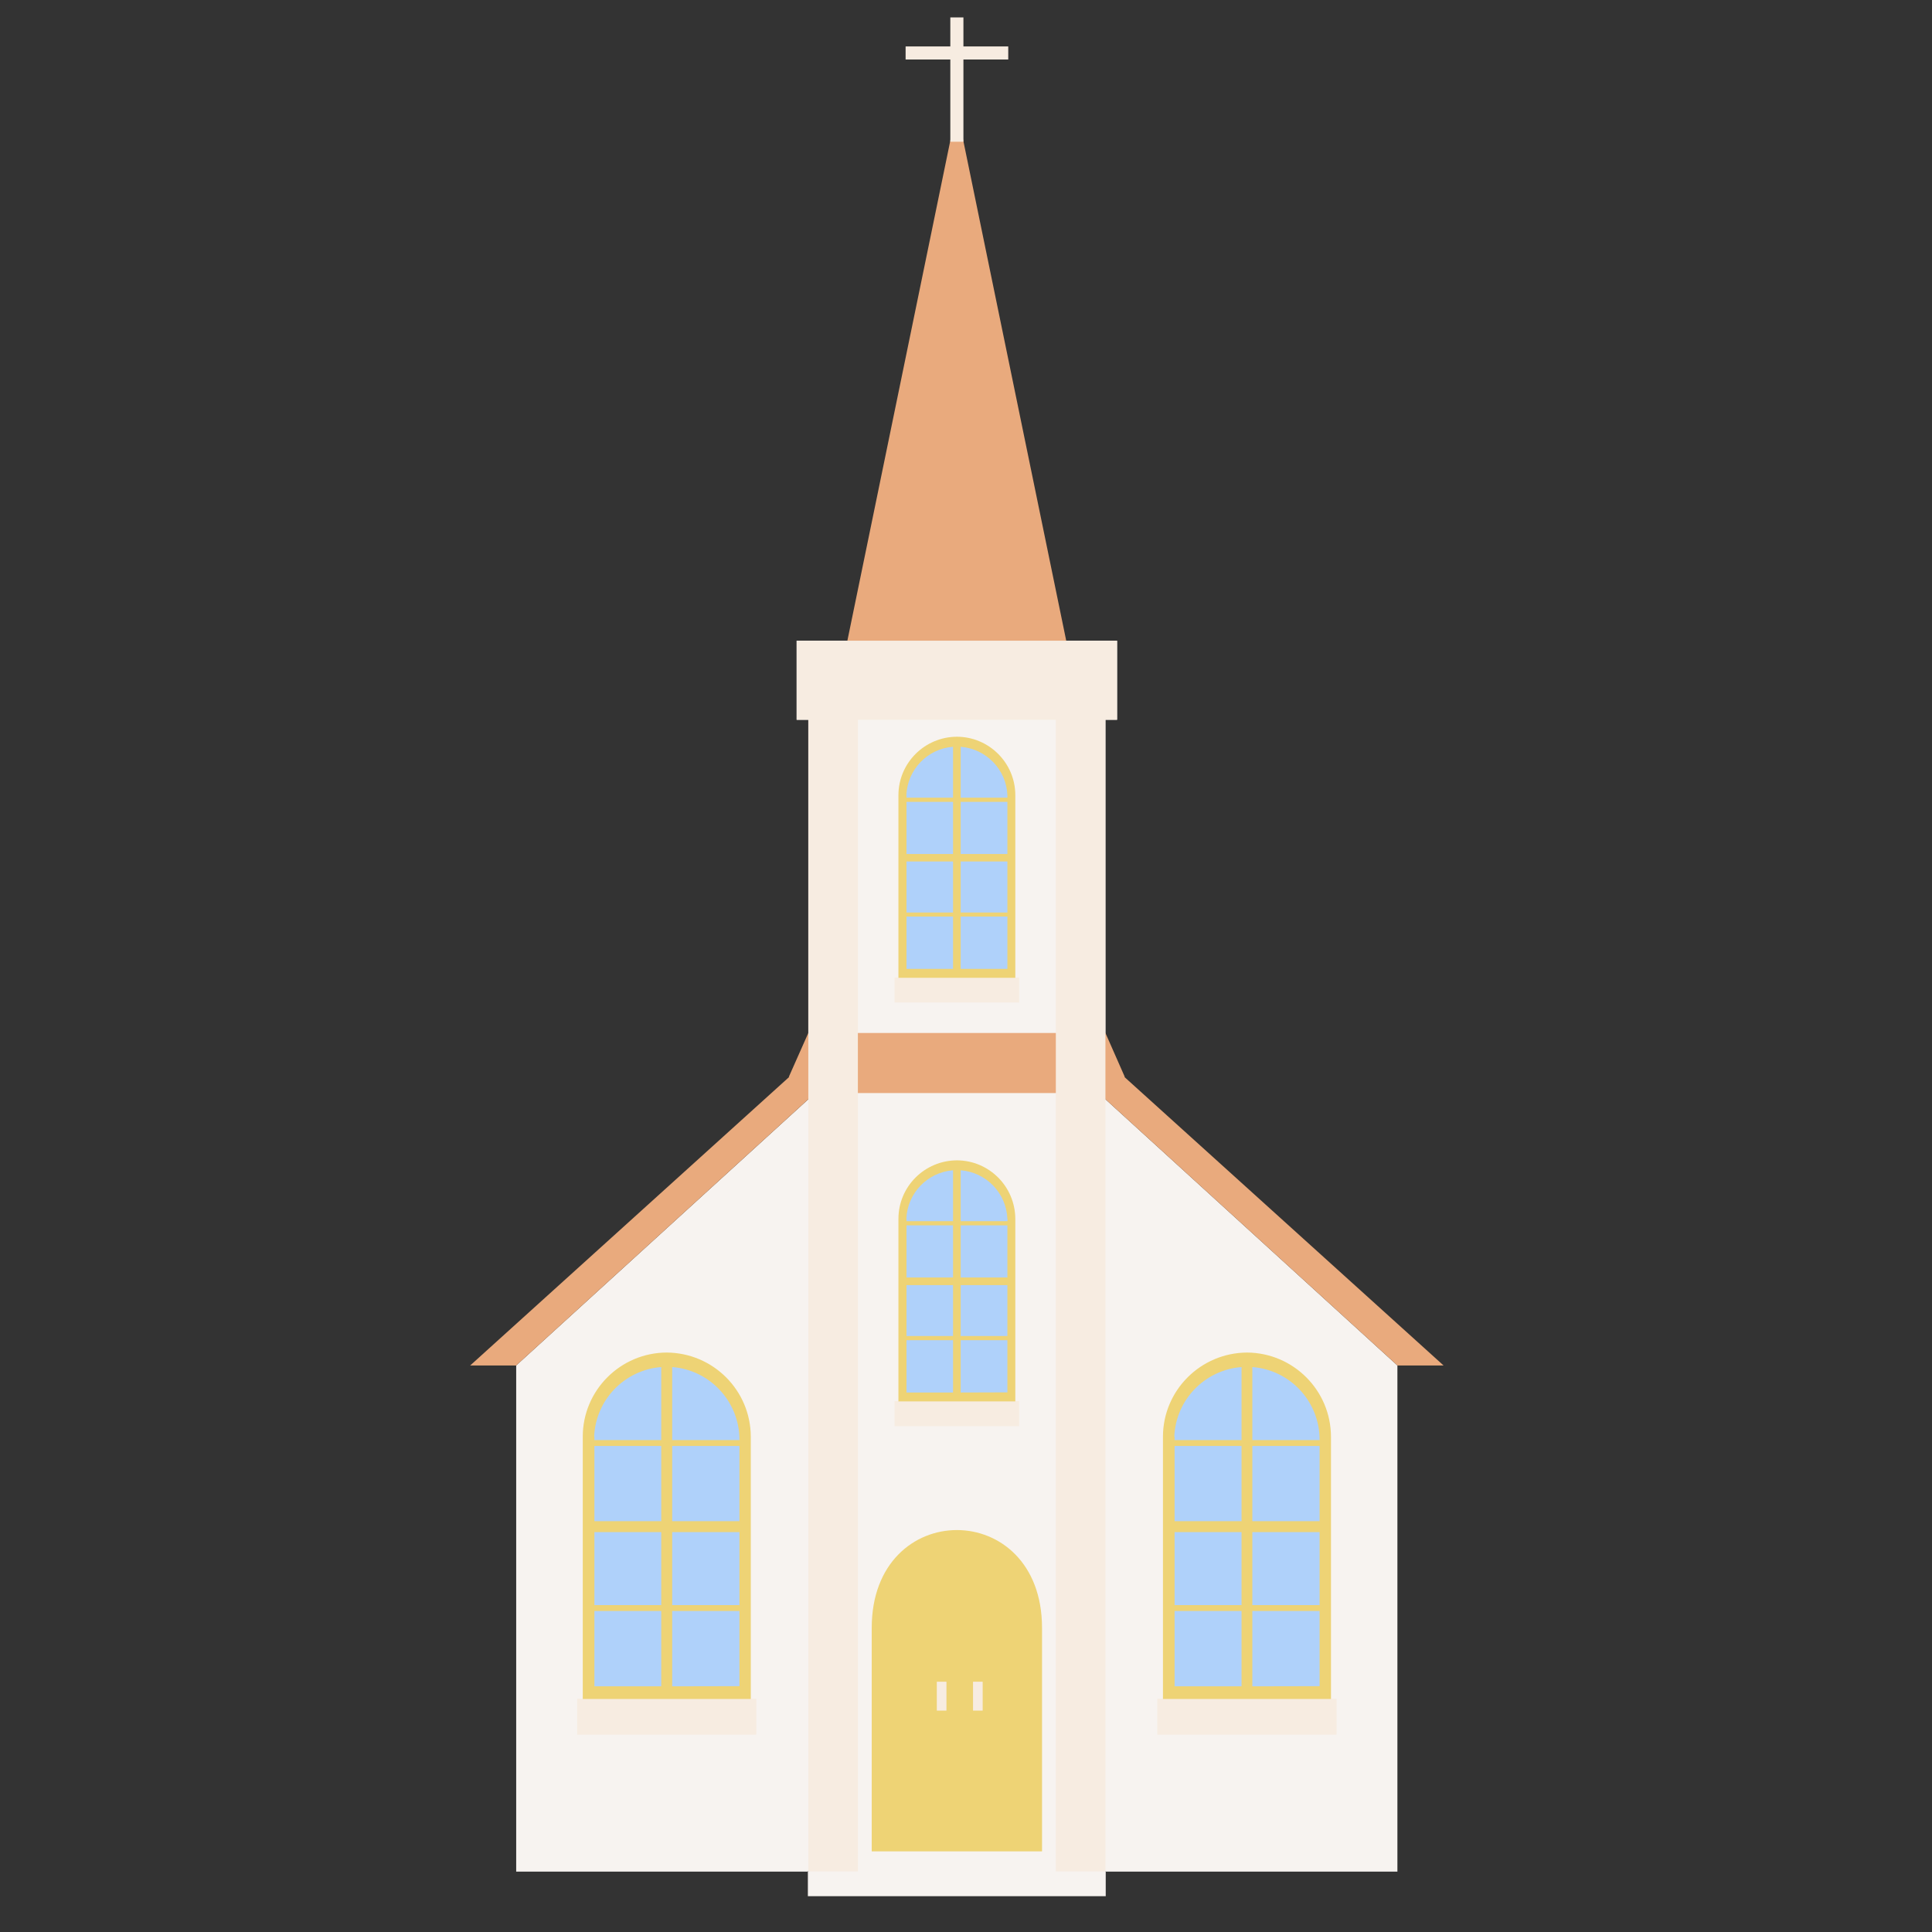 <svg xmlns="http://www.w3.org/2000/svg" xmlns:xlink="http://www.w3.org/1999/xlink" width="70" zoomAndPan="magnify" viewBox="0 0 52.5 52.5" height="70" preserveAspectRatio="xMidYMid meet" version="1.0"><rect x="0" y="0" width="52.5" height="52.5" fill="#333333" stroke="none"/><defs><clipPath id="d300cb7846"><path d="M 14 17 L 38 17 L 38 51.734 L 14 51.734 Z M 14 17 " clip-rule="nonzero"/></clipPath><clipPath id="78f08a8214"><path d="M 12.773 2 L 39.52 2 L 39.52 38 L 12.773 38 Z M 12.773 2 " clip-rule="nonzero"/></clipPath><clipPath id="797d1d15b4"><path d="M 25 0.473 L 27 0.473 L 27 4 L 25 4 Z M 25 0.473 " clip-rule="nonzero"/></clipPath></defs><g clip-path="url(#d300cb7846)"><path fill="#f7f3f0" d="M 30.039 29.871 L 30.039 19.559 L 30.355 19.559 L 30.355 17.41 L 21.648 17.41 L 21.648 19.559 L 21.965 19.559 L 21.965 29.871 L 14.027 37.105 L 14.027 50.859 L 21.953 50.859 L 21.953 50.848 L 21.965 50.848 L 21.965 50.859 L 21.953 50.859 L 21.953 51.527 L 30.047 51.527 L 30.047 50.859 L 30.039 50.859 L 30.039 50.848 L 30.047 50.848 L 30.047 50.859 L 37.973 50.859 L 37.973 37.105 Z M 25.719 46.484 L 25.457 46.484 L 25.457 45.699 L 25.719 45.699 Z M 26.703 46.484 L 26.438 46.484 L 26.438 45.699 L 26.703 45.699 Z M 26.703 46.484 " fill-opacity="1" fill-rule="evenodd"/></g><path fill="#afd1fa" d="M 24.816 20.629 L 25.996 20.172 L 27.145 20.574 L 27.496 21.516 L 27.496 26.449 L 24.508 26.449 L 24.508 21.5 Z M 24.508 33.008 L 24.508 37.961 L 27.496 37.961 L 27.496 33.023 L 27.145 32.086 L 25.996 31.68 L 24.816 32.141 Z M 15.969 38.883 L 15.969 45.996 L 20.266 45.996 L 20.266 38.902 L 19.762 37.555 L 18.105 36.973 L 16.418 37.633 Z M 31.738 38.883 L 31.738 45.996 L 36.031 45.996 L 36.031 38.902 L 35.527 37.555 L 33.875 36.973 L 32.184 37.633 Z M 31.738 38.883 " fill-opacity="1" fill-rule="evenodd"/><path fill="#f7ece1" d="M 24.309 26.562 L 27.695 26.562 L 27.695 27.242 L 24.309 27.242 Z M 24.309 38.754 L 27.695 38.754 L 27.695 38.074 L 24.309 38.074 Z M 15.684 47.137 L 20.551 47.137 L 20.551 46.16 L 15.684 46.16 Z M 31.449 47.137 L 36.32 47.137 L 36.32 46.16 L 31.449 46.16 Z M 31.449 47.137 " fill-opacity="1" fill-rule="evenodd"/><path fill="#eed375" d="M 23.688 50.309 L 23.688 44.238 C 23.688 40.691 28.316 40.691 28.316 44.238 L 28.316 50.309 Z M 27.375 21.609 L 27.375 21.676 L 27.379 21.676 L 27.379 21.664 C 27.379 21.645 27.375 21.629 27.375 21.609 Z M 26.004 20.02 C 25.125 20.023 24.414 20.734 24.414 21.609 L 24.414 26.57 L 27.59 26.57 L 27.59 21.609 C 27.59 20.734 26.879 20.023 26.004 20.02 Z M 25.898 26.328 L 24.633 26.328 L 24.633 24.906 L 25.898 24.906 Z M 25.898 24.797 L 24.633 24.797 L 24.633 23.41 L 25.898 23.41 Z M 25.898 23.207 L 24.633 23.207 L 24.633 21.789 L 25.898 21.789 Z M 25.898 21.676 L 24.633 21.676 L 24.633 21.613 L 24.629 21.613 C 24.656 20.914 25.203 20.344 25.898 20.293 Z M 27.375 26.328 L 26.105 26.328 L 26.105 24.906 L 27.375 24.906 Z M 27.375 24.797 L 26.105 24.797 L 26.105 23.41 L 27.375 23.41 Z M 27.375 23.207 L 26.105 23.207 L 26.105 21.789 L 27.375 21.789 Z M 27.379 21.676 L 26.105 21.676 L 26.105 20.293 C 26.801 20.348 27.348 20.914 27.375 21.609 C 27.379 21.629 27.379 21.645 27.379 21.664 Z M 27.379 33.176 L 27.379 33.184 L 27.375 33.184 L 27.375 33.121 C 27.375 33.137 27.375 33.156 27.375 33.176 Z M 24.633 33.121 L 24.633 33.184 L 24.629 33.184 L 24.629 33.176 C 24.629 33.156 24.629 33.141 24.629 33.121 Z M 26.004 31.531 C 25.125 31.535 24.414 32.242 24.414 33.121 L 24.414 38.082 L 27.59 38.082 L 27.59 33.121 C 27.586 32.242 26.879 31.535 26.004 31.531 Z M 25.898 37.84 L 24.633 37.84 L 24.633 36.418 L 25.898 36.418 Z M 25.898 36.305 L 24.633 36.305 L 24.633 34.922 L 25.898 34.922 Z M 25.898 34.715 L 24.633 34.715 L 24.633 33.297 L 25.898 33.297 Z M 25.898 33.184 L 24.629 33.184 L 24.629 33.176 C 24.629 33.156 24.629 33.141 24.629 33.121 C 24.656 32.422 25.203 31.855 25.898 31.801 Z M 27.375 37.836 L 26.105 37.84 L 26.105 36.418 L 27.375 36.418 Z M 27.375 36.305 L 26.105 36.305 L 26.105 34.922 L 27.375 34.922 Z M 27.375 34.715 L 26.105 34.715 L 26.105 33.297 L 27.375 33.297 Z M 27.379 33.184 L 26.105 33.184 L 26.105 31.801 C 26.801 31.855 27.348 32.422 27.375 33.121 C 27.379 33.137 27.379 33.156 27.379 33.172 Z M 26.105 31.652 L 26.105 31.801 C 26.07 31.801 26.035 31.801 26.004 31.801 C 25.969 31.801 25.934 31.801 25.898 31.801 L 25.898 31.652 Z M 26.105 31.652 L 26.105 31.801 C 26.07 31.801 26.035 31.801 26.004 31.801 C 25.969 31.801 25.934 31.801 25.898 31.801 L 25.898 31.652 Z M 16.152 39.043 L 16.152 39.133 L 16.141 39.133 L 16.141 39.117 C 16.141 39.094 16.141 39.07 16.145 39.043 Z M 18.117 36.754 C 16.859 36.758 15.836 37.781 15.836 39.039 L 15.836 46.168 L 20.402 46.168 L 20.402 39.039 C 20.398 37.781 19.379 36.762 18.117 36.754 Z M 17.969 41.633 L 17.969 43.617 L 16.152 43.617 L 16.152 41.633 Z M 16.152 41.336 L 16.152 39.293 L 17.969 39.293 L 17.969 41.336 Z M 16.141 39.117 C 16.141 39.094 16.141 39.07 16.145 39.043 C 16.184 38.039 16.969 37.227 17.969 37.148 L 17.969 39.133 L 16.141 39.133 Z M 16.152 43.777 L 17.969 43.777 L 17.969 45.824 L 16.152 45.824 Z M 20.094 45.82 L 18.266 45.824 L 18.266 43.777 L 20.094 43.777 Z M 20.094 43.617 L 18.266 43.617 L 18.266 41.633 L 20.094 41.633 Z M 20.094 41.336 L 18.266 41.336 L 18.266 39.293 L 20.094 39.293 Z M 20.094 39.133 L 18.266 39.133 L 18.266 37.148 C 19.293 37.227 20.09 38.086 20.094 39.117 Z M 33.887 36.754 C 32.625 36.762 31.605 37.781 31.602 39.039 L 31.602 46.168 L 36.168 46.168 L 36.168 39.039 C 36.164 37.781 35.145 36.762 33.887 36.754 Z M 33.738 45.824 L 31.918 45.824 L 31.918 43.777 L 33.738 43.777 Z M 33.738 43.617 L 31.918 43.617 L 31.918 41.633 L 33.738 41.633 Z M 33.738 41.336 L 31.918 41.336 L 31.918 39.293 L 33.738 39.293 Z M 33.738 39.133 L 31.918 39.133 L 31.918 39.043 L 31.91 39.043 C 31.949 38.039 32.734 37.227 33.738 37.148 Z M 35.859 45.82 L 34.031 45.824 L 34.031 43.777 L 35.859 43.777 Z M 35.859 43.617 L 34.031 43.617 L 34.031 41.633 L 35.859 41.633 Z M 35.859 41.336 L 34.031 41.336 L 34.031 39.293 L 35.859 39.293 Z M 35.859 39.133 L 34.031 39.133 L 34.031 37.148 C 35.062 37.227 35.855 38.086 35.859 39.117 Z M 35.859 39.133 " fill-opacity="1" fill-rule="nonzero"/><g clip-path="url(#78f08a8214)"><path fill="#e9aa7d" d="M 39.227 37.105 L 37.973 37.105 L 29.855 29.703 L 22.148 29.703 L 14.027 37.105 L 12.777 37.105 L 21.445 29.266 L 21.434 29.266 L 21.965 28.07 L 30.039 28.07 L 30.566 29.266 L 30.555 29.266 Z M 29 17.539 L 26 2.965 L 23 17.539 Z M 29 17.539 " fill-opacity="1" fill-rule="evenodd"/></g><path fill="#f7ece1" d="M 25.719 46.484 L 25.457 46.484 L 25.457 45.699 L 25.719 45.699 Z M 26.703 45.699 L 26.441 45.699 L 26.441 46.484 L 26.703 46.484 Z M 26.703 45.699 " fill-opacity="1" fill-rule="evenodd"/><path fill="#f7ece1" d="M 21.965 17.633 L 23.312 17.633 L 23.312 50.855 L 21.965 50.855 Z M 28.691 17.633 L 30.039 17.633 L 30.039 50.855 L 28.691 50.855 Z M 28.691 17.633 " fill-opacity="1" fill-rule="evenodd"/><path fill="#f7ece1" d="M 21.648 17.41 L 30.355 17.41 L 30.355 19.559 L 21.648 19.559 Z M 21.648 17.41 " fill-opacity="1" fill-rule="nonzero"/><g clip-path="url(#797d1d15b4)"><path fill="#f7ece1" d="M 25.824 0.473 L 26.18 0.473 L 26.18 3.852 L 25.824 3.852 Z M 25.824 0.473 " fill-opacity="1" fill-rule="nonzero"/></g><path fill="#f7ece1" d="M 24.609 1.262 L 27.398 1.262 L 27.398 1.617 L 24.609 1.617 Z M 24.609 1.262 " fill-opacity="1" fill-rule="nonzero"/></svg>